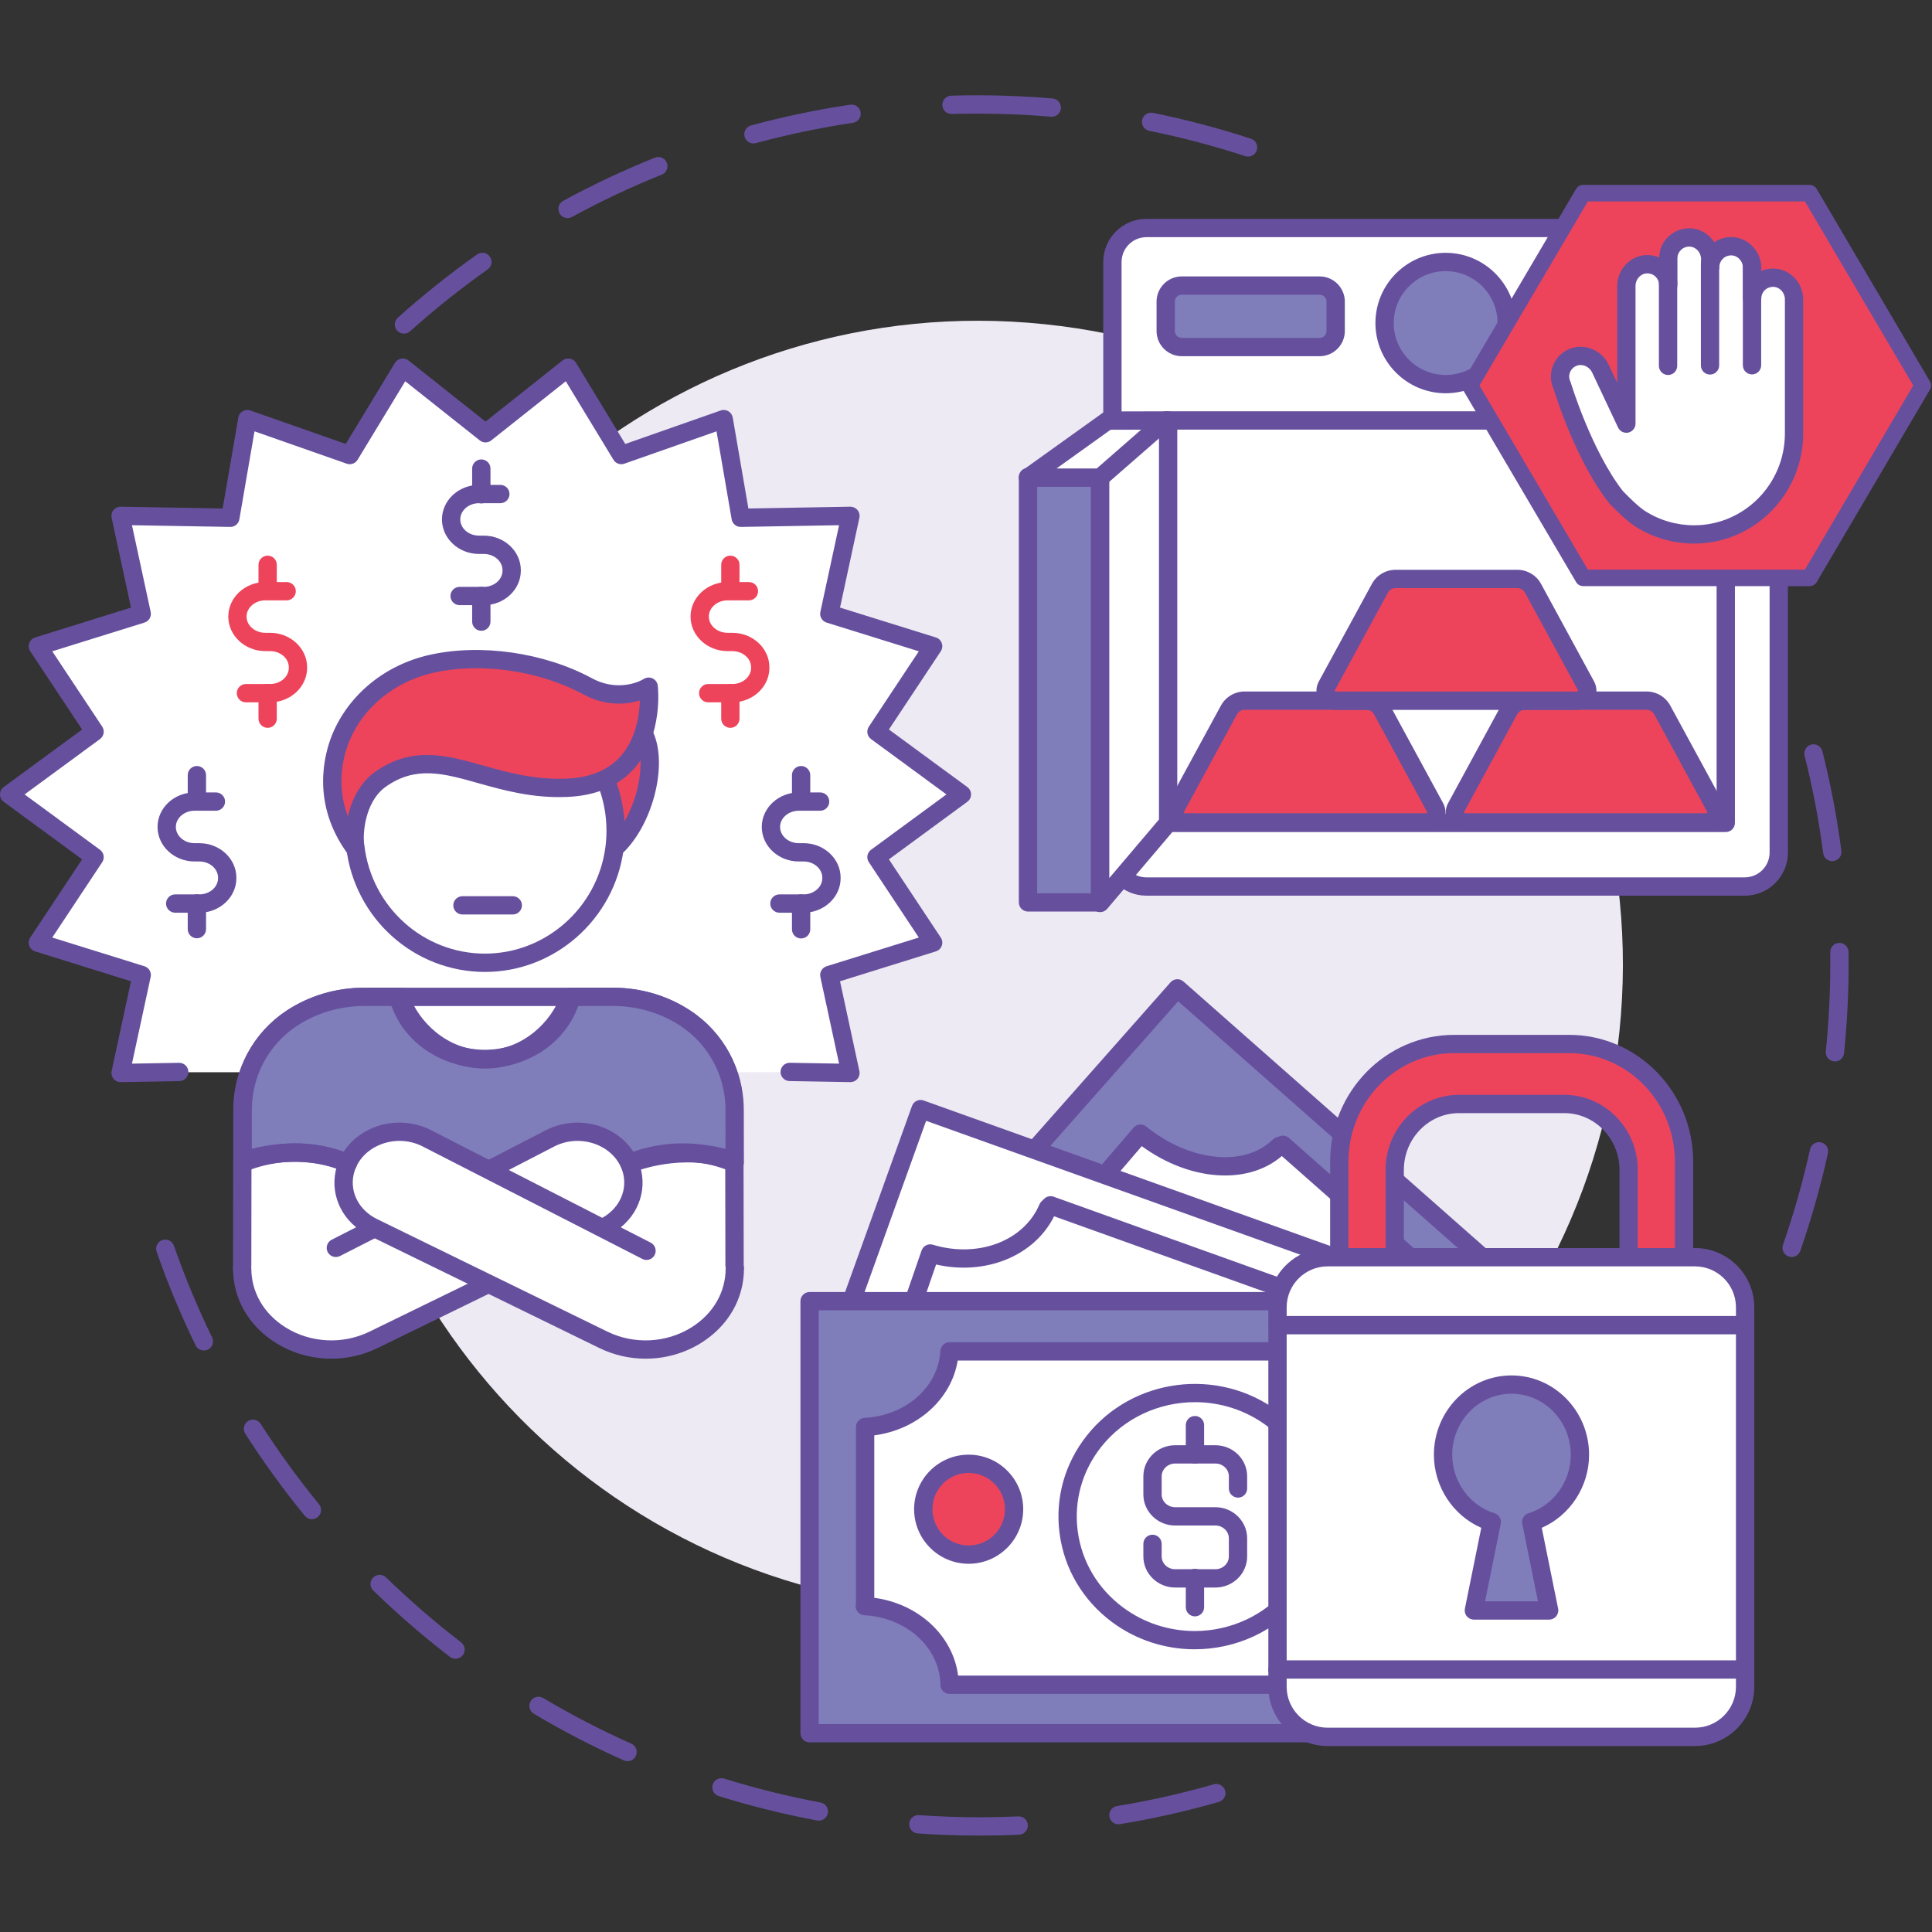 <svg width="120" height="120" viewBox="0 0 120 120" fill="none" xmlns="http://www.w3.org/2000/svg">
<rect x="0" y="0" width="120" height="120" fill="#333333" stroke="none"/>
<g clip-path="url(#clip0_165_8808)">
<path d="M12.662 83.881C12.451 83.881 12.248 83.765 12.151 83.563C11.233 81.679 10.418 79.724 9.729 77.749C9.626 77.453 9.781 77.128 10.079 77.024C10.375 76.921 10.699 77.078 10.802 77.374C11.477 79.307 12.274 81.22 13.172 83.064C13.311 83.346 13.192 83.686 12.91 83.825C12.83 83.863 12.745 83.881 12.662 83.881V83.881ZM19.373 94.359C19.208 94.359 19.045 94.287 18.932 94.15L18.848 94.047C17.553 92.453 16.337 90.771 15.234 89.054C15.065 88.788 15.143 88.438 15.407 88.267C15.671 88.097 16.023 88.174 16.192 88.44C17.271 90.123 18.461 91.768 19.732 93.33L19.812 93.429C20.012 93.673 19.975 94.031 19.732 94.23C19.627 94.317 19.5 94.359 19.373 94.359ZM28.291 103.027C28.17 103.027 28.049 102.989 27.946 102.91C26.289 101.638 24.689 100.252 23.185 98.791C22.959 98.571 22.955 98.213 23.175 97.987C23.394 97.762 23.752 97.756 23.978 97.975C25.45 99.407 27.018 100.764 28.639 102.008C28.887 102.199 28.935 102.556 28.744 102.806C28.631 102.95 28.462 103.027 28.291 103.027ZM38.98 109.389C38.901 109.389 38.823 109.373 38.748 109.341C36.836 108.489 34.955 107.515 33.157 106.444C32.887 106.283 32.799 105.934 32.96 105.665C33.119 105.395 33.469 105.306 33.739 105.467C35.499 106.514 37.339 107.469 39.212 108.302C39.497 108.429 39.626 108.765 39.499 109.051C39.405 109.265 39.197 109.389 38.98 109.389V109.389ZM50.861 113.084C50.825 113.084 50.791 113.08 50.754 113.074C48.693 112.687 46.635 112.178 44.642 111.558C44.342 111.465 44.175 111.147 44.269 110.847C44.362 110.547 44.68 110.38 44.98 110.473C46.931 111.079 48.944 111.578 50.964 111.957C51.274 112.013 51.477 112.311 51.419 112.619C51.367 112.893 51.129 113.084 50.861 113.084V113.084ZM69.469 113.31C69.195 113.31 68.954 113.112 68.907 112.832C68.857 112.522 69.067 112.23 69.377 112.18C71.398 111.848 73.421 111.393 75.391 110.827C75.693 110.74 76.007 110.916 76.095 111.218C76.182 111.52 76.007 111.834 75.705 111.92C73.693 112.498 71.626 112.963 69.562 113.301C69.53 113.308 69.499 113.31 69.469 113.31ZM60.838 114.012C59.569 114.012 58.279 113.966 57.002 113.877C56.688 113.855 56.452 113.581 56.475 113.269C56.497 112.955 56.77 112.72 57.081 112.742C58.333 112.83 59.595 112.875 60.838 112.875C61.639 112.875 62.448 112.857 63.246 112.82C63.564 112.806 63.826 113.048 63.84 113.362C63.854 113.676 63.612 113.942 63.298 113.956C62.483 113.994 61.655 114.012 60.838 114.012V114.012Z" fill="#66509E"/>
<path d="M113.805 53.488C113.525 53.488 113.279 53.279 113.243 52.993C112.977 50.96 112.589 48.922 112.087 46.938C112.011 46.634 112.196 46.325 112.5 46.248C112.804 46.171 113.114 46.355 113.191 46.66C113.702 48.687 114.099 50.769 114.371 52.846C114.411 53.157 114.191 53.443 113.879 53.483C113.855 53.487 113.831 53.488 113.805 53.488V53.488ZM113.972 65.928C113.952 65.928 113.934 65.926 113.913 65.924C113.601 65.894 113.374 65.614 113.406 65.302C113.591 63.484 113.684 61.644 113.684 59.83C113.684 59.6 113.684 59.37 113.68 59.142C113.676 58.828 113.928 58.57 114.242 58.566C114.244 58.566 114.248 58.566 114.25 58.566C114.56 58.566 114.813 58.816 114.817 59.127C114.822 59.361 114.822 59.596 114.822 59.83C114.822 61.682 114.727 63.562 114.538 65.417C114.507 65.711 114.26 65.928 113.972 65.928V65.928ZM111.282 78.075C111.22 78.075 111.157 78.065 111.095 78.043C110.799 77.94 110.642 77.616 110.744 77.32C111.417 75.385 111.983 73.39 112.426 71.389C112.492 71.083 112.796 70.887 113.104 70.956C113.41 71.024 113.603 71.328 113.535 71.634C113.084 73.68 112.506 75.718 111.82 77.693C111.737 77.928 111.518 78.075 111.282 78.075V78.075Z" fill="#66509E"/>
<path d="M65.327 7.252C65.311 7.252 65.295 7.251 65.279 7.25C63.767 7.121 62.239 7.055 60.735 7.055C60.193 7.056 59.654 7.064 59.116 7.08C58.8 7.087 58.54 6.843 58.53 6.529C58.52 6.215 58.768 5.953 59.082 5.943C59.629 5.926 60.183 5.918 60.731 5.918C60.733 5.918 60.733 5.918 60.735 5.918C62.271 5.918 63.831 5.985 65.376 6.116C65.688 6.143 65.921 6.419 65.893 6.731C65.869 7.028 65.619 7.252 65.327 7.252V7.252ZM46.796 8.91C46.546 8.91 46.317 8.743 46.248 8.49C46.166 8.187 46.345 7.874 46.647 7.792C48.666 7.245 50.74 6.811 52.81 6.503C53.12 6.457 53.41 6.672 53.456 6.982C53.503 7.293 53.289 7.582 52.977 7.628C50.952 7.93 48.922 8.354 46.945 8.89C46.895 8.903 46.844 8.91 46.796 8.91V8.91ZM77.521 9.726C77.462 9.726 77.402 9.716 77.344 9.697C75.403 9.062 73.395 8.533 71.382 8.125C71.076 8.063 70.876 7.763 70.939 7.455C71.001 7.147 71.301 6.948 71.609 7.01C73.665 7.427 75.713 7.967 77.698 8.616C77.996 8.714 78.159 9.035 78.06 9.334C77.982 9.573 77.76 9.726 77.521 9.726ZM35.253 13.544C35.052 13.544 34.856 13.437 34.752 13.247C34.603 12.972 34.703 12.626 34.979 12.476C36.819 11.475 38.736 10.572 40.677 9.793C40.969 9.676 41.299 9.817 41.416 10.108C41.533 10.4 41.392 10.731 41.1 10.848C39.199 11.611 37.325 12.495 35.525 13.475C35.438 13.522 35.343 13.544 35.253 13.544V13.544ZM25.089 20.723C24.934 20.723 24.779 20.659 24.666 20.533C24.457 20.3 24.477 19.94 24.711 19.73C26.271 18.332 27.926 17.011 29.633 15.805C29.891 15.623 30.245 15.684 30.427 15.941C30.608 16.198 30.547 16.552 30.29 16.733C28.619 17.915 26.996 19.208 25.47 20.577C25.361 20.674 25.224 20.723 25.089 20.723V20.723Z" fill="#66509E"/>
<path d="M20.958 55.831C23.233 33.843 42.904 17.862 64.893 20.138C86.881 22.413 102.862 42.083 100.585 64.073C98.31 86.062 78.641 102.042 56.652 99.765C34.663 97.49 18.683 77.821 20.958 55.831V55.831Z" fill="#EDEAF3"/>
<path d="M11.119 66.598L7.479 66.663L8.792 60.576L2.341 58.566L5.862 53.255L0.557 49.36L5.862 45.465L2.341 40.154L8.792 38.145L7.479 32.058L14.296 32.177L15.351 26.049L21.712 28.281L25.008 22.852L30.146 26.929L35.282 22.852L38.578 28.281L44.938 26.049L45.994 32.177L52.811 32.058L51.498 38.145L57.949 40.154L54.428 45.465L59.733 49.36L54.428 53.255L57.949 58.566L51.498 60.576L52.811 66.663L49.04 66.596L11.119 66.598V66.598Z" fill="white"/>
<path d="M52.822 67.213C52.818 67.213 52.816 67.213 52.812 67.213L49.041 67.147C48.727 67.143 48.477 66.883 48.481 66.569C48.487 66.259 48.741 66.011 49.051 66.011C49.053 66.011 49.057 66.011 49.061 66.011L52.116 66.064L50.954 60.678C50.892 60.39 51.061 60.104 51.34 60.015L57.069 58.232L53.966 53.552C53.797 53.299 53.857 52.959 54.103 52.78L58.784 49.343L54.103 45.906C53.857 45.727 53.797 45.386 53.966 45.133L57.069 40.454L51.34 38.67C51.061 38.583 50.892 38.295 50.954 38.007L52.116 32.622L46.015 32.728C45.737 32.735 45.493 32.533 45.445 32.256L44.505 26.791L38.779 28.801C38.525 28.89 38.243 28.789 38.104 28.559L35.142 23.681L30.51 27.357C30.302 27.521 30.01 27.521 29.803 27.357L25.17 23.681L22.21 28.559C22.069 28.789 21.79 28.89 21.536 28.801L15.808 26.791L14.867 32.256C14.819 32.533 14.581 32.736 14.297 32.728L8.197 32.622L9.359 38.007C9.421 38.295 9.252 38.583 8.972 38.67L3.246 40.454L6.349 45.133C6.516 45.386 6.455 45.727 6.21 45.906L1.528 49.343L6.21 52.78C6.455 52.959 6.516 53.299 6.349 53.552L3.246 58.232L8.972 60.015C9.252 60.104 9.421 60.39 9.359 60.678L8.197 66.064L11.12 66.013C11.124 66.013 11.128 66.013 11.13 66.013C11.441 66.013 11.694 66.261 11.7 66.571C11.704 66.885 11.455 67.145 11.14 67.151L7.5 67.213C7.327 67.217 7.162 67.141 7.051 67.006C6.94 66.873 6.898 66.696 6.934 66.525L8.136 60.948L2.183 59.092C2.011 59.039 1.877 58.908 1.816 58.74C1.756 58.571 1.78 58.384 1.879 58.235L5.1 53.376L0.232 49.801C0.085 49.694 0 49.524 0 49.343C0 49.162 0.085 48.992 0.232 48.885L5.1 45.31L1.879 40.451C1.78 40.302 1.756 40.115 1.816 39.946C1.877 39.777 2.011 39.647 2.183 39.594L8.136 37.739L6.934 32.16C6.898 31.991 6.94 31.814 7.051 31.68C7.162 31.546 7.327 31.468 7.5 31.472L13.83 31.583L14.803 25.935C14.831 25.77 14.93 25.626 15.075 25.541C15.218 25.457 15.393 25.44 15.55 25.495L21.475 27.575L24.532 22.539C24.616 22.4 24.757 22.303 24.918 22.274C25.079 22.246 25.244 22.287 25.371 22.389L30.157 26.186L34.941 22.389C35.068 22.287 35.233 22.246 35.394 22.274C35.555 22.303 35.696 22.4 35.781 22.539L38.837 27.575L44.763 25.495C44.92 25.44 45.095 25.457 45.24 25.541C45.383 25.626 45.483 25.77 45.512 25.935L46.484 31.583L52.812 31.472C52.816 31.472 52.818 31.472 52.822 31.472C52.993 31.472 53.155 31.548 53.261 31.68C53.372 31.814 53.414 31.991 53.378 32.16L52.176 37.739L58.13 39.594C58.301 39.647 58.436 39.777 58.496 39.946C58.557 40.115 58.532 40.302 58.434 40.451L55.212 45.31L60.081 48.885C60.228 48.992 60.314 49.162 60.314 49.343C60.314 49.524 60.228 49.694 60.081 49.801L55.212 53.376L58.434 58.235C58.532 58.384 58.557 58.571 58.496 58.74C58.436 58.908 58.301 59.039 58.13 59.092L52.176 60.948L53.378 66.525C53.414 66.696 53.372 66.873 53.261 67.006C53.155 67.137 52.993 67.213 52.822 67.213V67.213Z" fill="#66509E"/>
<path d="M45.641 78.742L45.626 68.874C45.622 66.657 44.549 64.507 42.578 63.206C41.304 62.364 39.741 61.875 38.068 61.875H22.631C20.958 61.875 19.395 62.364 18.121 63.206C16.15 64.507 15.077 66.657 15.073 68.874L15.059 78.742H45.641V78.742Z" fill="white"/>
<path d="M45.624 79.352C45.312 79.352 45.056 79.098 45.056 78.784L45.04 68.916C45.038 66.818 43.993 64.875 42.248 63.724C41.024 62.914 39.572 62.485 38.052 62.485H22.615C21.095 62.485 19.643 62.914 18.419 63.724C16.673 64.875 15.628 66.818 15.624 68.916L15.61 78.784C15.61 79.098 15.354 79.352 15.043 79.352H15.04C14.726 79.352 14.473 79.096 14.473 78.784L14.489 68.914C14.493 66.434 15.727 64.138 17.791 62.773C19.204 61.841 20.871 61.348 22.615 61.348H38.052C39.795 61.348 41.463 61.841 42.876 62.773C44.94 64.138 46.174 66.434 46.178 68.914L46.194 78.784C46.194 79.096 45.94 79.352 45.626 79.352H45.624V79.352Z" fill="#66509E"/>
<path d="M16.775 43.623H15.275C14.961 43.623 14.707 43.369 14.707 43.055C14.707 42.74 14.961 42.486 15.275 42.486H16.775C17.417 42.486 17.939 42.034 17.939 41.479V41.449C17.939 40.894 17.417 40.442 16.775 40.442H16.481C15.211 40.442 14.18 39.48 14.18 38.297C14.18 37.115 15.211 36.152 16.481 36.152H17.804C18.118 36.152 18.374 36.407 18.374 36.721C18.374 37.035 18.118 37.289 17.804 37.289H16.481C15.839 37.289 15.315 37.742 15.315 38.297C15.315 38.852 15.839 39.305 16.481 39.305H16.775C18.043 39.305 19.076 40.267 19.076 41.449V41.479C19.076 42.661 18.043 43.623 16.775 43.623V43.623Z" fill="#EE445B"/>
<path d="M16.625 37.252C16.31 37.252 16.055 36.997 16.055 36.683V35.08C16.055 34.766 16.31 34.512 16.625 34.512C16.939 34.512 17.192 34.766 17.192 35.08V36.683C17.192 36.997 16.939 37.252 16.625 37.252Z" fill="#EE445B"/>
<path d="M16.625 45.208C16.31 45.208 16.055 44.953 16.055 44.639V43.049C16.055 42.735 16.31 42.48 16.625 42.48C16.939 42.48 17.192 42.735 17.192 43.049V44.639C17.192 44.953 16.939 45.208 16.625 45.208Z" fill="#EE445B"/>
<path d="M12.38 56.69H10.88C10.566 56.69 10.313 56.435 10.313 56.121C10.313 55.807 10.566 55.552 10.88 55.552H12.38C13.023 55.552 13.544 55.1 13.544 54.545V54.516C13.544 53.96 13.023 53.508 12.38 53.508H12.086C10.816 53.508 9.785 52.546 9.785 51.363C9.785 50.181 10.816 49.219 12.086 49.219H13.409C13.723 49.219 13.979 49.473 13.979 49.787C13.979 50.101 13.723 50.356 13.409 50.356H12.086C11.444 50.356 10.923 50.808 10.923 51.363C10.923 51.919 11.444 52.371 12.086 52.371H12.38C13.649 52.371 14.682 53.333 14.682 54.516V54.545C14.682 55.727 13.649 56.69 12.38 56.69V56.69Z" fill="#66509E"/>
<path d="M12.23 50.326C11.916 50.326 11.66 50.072 11.66 49.758V48.147C11.66 47.833 11.916 47.578 12.23 47.578C12.544 47.578 12.798 47.833 12.798 48.147V49.758C12.798 50.072 12.544 50.326 12.23 50.326Z" fill="#66509E"/>
<path d="M12.23 58.278C11.916 58.278 11.66 58.023 11.66 57.709V56.115C11.66 55.801 11.916 55.547 12.23 55.547C12.544 55.547 12.798 55.801 12.798 56.115V57.709C12.798 58.023 12.544 58.278 12.23 58.278Z" fill="#66509E"/>
<path d="M45.488 43.623H43.988C43.674 43.623 43.418 43.369 43.418 43.055C43.418 42.74 43.674 42.486 43.988 42.486H45.488C46.128 42.486 46.652 42.034 46.652 41.479V41.449C46.652 40.894 46.128 40.442 45.488 40.442H45.192C43.923 40.442 42.891 39.48 42.891 38.297C42.891 37.115 43.923 36.152 45.192 36.152H46.517C46.831 36.152 47.085 36.407 47.085 36.721C47.085 37.035 46.831 37.289 46.517 37.289H45.192C44.55 37.289 44.028 37.742 44.028 38.297C44.028 38.852 44.55 39.305 45.192 39.305H45.488C46.756 39.305 47.789 40.267 47.789 41.449V41.479C47.789 42.661 46.756 43.623 45.488 43.623Z" fill="#EE445B"/>
<path d="M45.363 37.264C45.049 37.264 44.795 37.009 44.795 36.695V35.08C44.795 34.766 45.049 34.512 45.363 34.512C45.677 34.512 45.932 34.766 45.932 35.08V36.695C45.932 37.009 45.677 37.264 45.363 37.264V37.264Z" fill="#EE445B"/>
<path d="M45.363 45.208C45.049 45.208 44.795 44.953 44.795 44.639V43.049C44.795 42.735 45.049 42.48 45.363 42.48C45.677 42.48 45.932 42.735 45.932 43.049V44.639C45.932 44.953 45.677 45.208 45.363 45.208Z" fill="#EE445B"/>
<path d="M30.049 37.588H28.549C28.234 37.588 27.979 37.334 27.979 37.02C27.979 36.705 28.234 36.451 28.549 36.451H30.049C30.691 36.451 31.212 35.999 31.212 35.443V35.414C31.212 34.858 30.691 34.407 30.049 34.407H29.753C28.484 34.407 27.451 33.445 27.451 32.262C27.451 31.079 28.484 30.117 29.753 30.117H31.077C31.391 30.117 31.647 30.372 31.647 30.686C31.647 31 31.391 31.254 31.077 31.254H29.753C29.112 31.254 28.589 31.706 28.589 32.262C28.589 32.817 29.112 33.269 29.753 33.269H30.049C31.317 33.269 32.35 34.231 32.35 35.414V35.443C32.35 36.626 31.317 37.588 30.049 37.588Z" fill="#66509E"/>
<path d="M29.896 31.268C29.582 31.268 29.326 31.014 29.326 30.7V29.104C29.326 28.79 29.582 28.535 29.896 28.535C30.21 28.535 30.464 28.79 30.464 29.104V30.7C30.464 31.014 30.21 31.268 29.896 31.268Z" fill="#66509E"/>
<path d="M29.896 39.179C29.582 39.179 29.326 38.925 29.326 38.611V37.014C29.326 36.7 29.582 36.445 29.896 36.445C30.21 36.445 30.464 36.7 30.464 37.014V38.611C30.464 38.925 30.21 39.179 29.896 39.179Z" fill="#66509E"/>
<path d="M45.62 72.091C42.31 70.875 39.101 72.246 39.101 72.246L30.157 73.873L21.608 72.212C18.834 71.014 16.039 71.739 15.059 72.069L15.063 68.876C15.067 66.659 16.142 64.509 18.109 63.21C19.383 62.368 20.95 61.875 22.621 61.875H24.838C25.544 63.945 27.64 65.761 30.111 65.761C32.583 65.761 34.675 63.949 35.384 61.875H38.058C39.729 61.875 41.295 62.368 42.568 63.21C44.539 64.509 45.612 66.659 45.616 68.876L45.62 72.091Z" fill="#807DBB"/>
<path d="M21.791 71.709L30.174 73.338L38.953 71.741C39.408 71.558 42.092 70.573 45.064 71.358L45.062 68.92C45.058 66.818 44.013 64.877 42.269 63.725C41.041 62.914 39.589 62.485 38.071 62.485H35.788C34.938 64.475 32.808 66.371 30.124 66.371C27.438 66.371 25.308 64.475 24.46 62.485H22.634C21.116 62.485 19.664 62.914 18.436 63.725C16.691 64.879 15.648 66.82 15.644 68.92L15.642 71.352C17.023 71.004 19.393 70.694 21.791 71.709V71.709ZM30.17 74.483C30.134 74.483 30.098 74.481 30.062 74.473L21.515 72.814C21.472 72.806 21.434 72.794 21.396 72.778C18.748 71.634 16.024 72.391 15.253 72.649C15.08 72.707 14.889 72.679 14.739 72.573C14.591 72.466 14.502 72.293 14.502 72.109L14.506 68.918C14.51 66.438 15.746 64.14 17.81 62.777C19.223 61.843 20.893 61.348 22.634 61.348H24.851C25.095 61.348 25.312 61.503 25.39 61.734C25.983 63.474 27.799 65.234 30.124 65.234C32.448 65.234 34.266 63.474 34.86 61.732C34.938 61.503 35.156 61.348 35.397 61.348H38.071C39.813 61.348 41.48 61.843 42.895 62.777C44.959 64.138 46.193 66.434 46.197 68.918L46.201 72.134C46.201 72.319 46.111 72.494 45.96 72.601C45.807 72.705 45.611 72.732 45.436 72.667C42.376 71.542 39.366 72.798 39.336 72.812C39.297 72.828 39.257 72.84 39.215 72.848L30.273 74.475C30.239 74.481 30.205 74.483 30.17 74.483V74.483Z" fill="#66509E"/>
<path d="M49.912 56.69H48.41C48.098 56.69 47.842 56.435 47.842 56.121C47.842 55.807 48.098 55.552 48.41 55.552H49.912C50.552 55.552 51.075 55.1 51.075 54.545V54.516C51.075 53.96 50.552 53.508 49.912 53.508H49.616C48.347 53.508 47.315 52.546 47.315 51.363C47.315 50.181 48.347 49.219 49.616 49.219H50.941C51.255 49.219 51.508 49.473 51.508 49.787C51.508 50.101 51.255 50.356 50.941 50.356H49.616C48.974 50.356 48.452 50.808 48.452 51.363C48.452 51.919 48.974 52.371 49.616 52.371H49.912C51.18 52.371 52.213 53.333 52.213 54.516V54.545C52.213 55.727 51.18 56.69 49.912 56.69V56.69Z" fill="#66509E"/>
<path d="M49.757 50.326C49.443 50.326 49.19 50.072 49.19 49.758V48.147C49.19 47.833 49.443 47.578 49.757 47.578C50.071 47.578 50.327 47.833 50.327 48.147V49.758C50.327 50.072 50.071 50.326 49.757 50.326Z" fill="#66509E"/>
<path d="M49.757 58.29C49.443 58.29 49.19 58.036 49.19 57.722V56.115C49.19 55.801 49.443 55.547 49.757 55.547C50.071 55.547 50.327 55.801 50.327 56.115V57.722C50.327 58.036 50.071 58.29 49.757 58.29Z" fill="#66509E"/>
<path d="M20.875 77.528L23.263 76.312L30.357 72.7L34.212 70.709C36.27 69.674 38.839 70.763 39.292 72.861C39.584 74.22 38.869 75.593 37.528 76.248L37.416 76.304L30.322 79.775L23.219 83.24C19.524 85.044 15.053 82.606 15.059 78.793L20.875 77.528V77.528Z" fill="white"/>
<path d="M20.581 84.391C19.375 84.391 18.175 84.06 17.136 83.412C15.441 82.351 14.471 80.66 14.473 78.773C14.473 78.459 14.728 78.205 15.043 78.205C15.357 78.205 15.61 78.459 15.61 78.773C15.608 80.261 16.383 81.6 17.738 82.448C19.293 83.42 21.292 83.521 22.953 82.709L30.057 79.244L37.263 75.719C38.372 75.175 38.958 74.068 38.72 72.962C38.553 72.193 38.016 71.541 37.242 71.172C36.365 70.752 35.32 70.76 34.452 71.197L30.602 73.186L21.117 78.014C20.837 78.157 20.495 78.046 20.352 77.766C20.211 77.487 20.322 77.144 20.602 77.001L30.083 72.173L33.934 70.184C35.122 69.588 36.54 69.574 37.734 70.146C38.827 70.669 39.59 71.607 39.832 72.723C40.182 74.35 39.35 75.964 37.762 76.74L30.556 80.265L23.451 83.73C22.549 84.171 21.564 84.391 20.581 84.391V84.391Z" fill="#66509E"/>
<path d="M45.626 78.793C45.632 82.606 41.161 85.044 37.466 83.24L23.157 76.248C21.816 75.593 21.101 74.22 21.393 72.861C21.846 70.763 24.415 69.674 26.473 70.709L40.144 77.707L45.626 78.793V78.793Z" fill="white"/>
<path d="M40.101 84.391C39.119 84.391 38.134 84.172 37.23 83.731L22.921 76.74C21.332 75.965 20.5 74.35 20.851 72.723C21.092 71.608 21.855 70.669 22.949 70.146C24.143 69.574 25.56 69.588 26.742 70.18L40.415 77.183C40.695 77.326 40.806 77.668 40.663 77.948C40.52 78.228 40.178 78.339 39.898 78.196L26.227 71.195C25.363 70.76 24.318 70.752 23.44 71.173C22.667 71.541 22.129 72.194 21.962 72.963C21.725 74.068 22.308 75.176 23.418 75.719L37.729 82.71C39.39 83.521 41.388 83.421 42.944 82.448C44.299 81.6 45.074 80.261 45.072 78.774C45.072 78.46 45.326 78.206 45.64 78.206C45.954 78.206 46.208 78.46 46.21 78.774C46.212 80.66 45.241 82.351 43.546 83.412C42.507 84.061 41.307 84.391 40.101 84.391V84.391Z" fill="#66509E"/>
<path d="M38.15 52.676C40.022 51.051 40.91 47.457 40.052 45.645L37.213 46.8C36.911 48.472 37.366 50.497 38.15 52.676Z" fill="#EE445B"/>
<path d="M37.709 47.246C37.572 48.402 37.784 49.821 38.366 51.64C39.511 50.16 40.017 47.857 39.693 46.439L37.709 47.246V47.246ZM38.132 53.286C38.084 53.286 38.035 53.28 37.989 53.267C37.808 53.22 37.661 53.086 37.597 52.91C36.656 50.288 36.35 48.327 36.636 46.74C36.67 46.549 36.801 46.388 36.983 46.315L39.821 45.159C40.101 45.046 40.421 45.17 40.55 45.443C41.535 47.525 40.502 51.413 38.505 53.147C38.4 53.238 38.267 53.286 38.132 53.286Z" fill="#66509E"/>
<path d="M37.587 48.369C37.997 49.35 38.225 50.429 38.225 51.562C38.225 51.938 38.199 52.309 38.15 52.672C37.615 56.677 34.218 59.764 30.109 59.764C25.951 59.764 22.524 56.602 22.051 52.526C20.352 43.25 27.36 43.964 37.587 48.369V48.369Z" fill="white"/>
<path d="M26.529 45.834C25.271 45.834 24.312 46.102 23.638 46.639C22.434 47.598 22.094 49.557 22.625 52.461C22.627 52.473 22.629 52.486 22.629 52.498C23.076 56.337 26.298 59.231 30.123 59.231C33.882 59.231 37.098 56.395 37.601 52.633C37.647 52.293 37.669 51.945 37.669 51.599C37.669 50.644 37.498 49.716 37.16 48.836C32.469 46.831 28.949 45.834 26.529 45.834V45.834ZM30.123 60.369C25.726 60.369 22.023 57.051 21.504 52.648C20.886 49.262 21.353 47.005 22.929 45.749C25.311 43.853 30.045 44.532 37.827 47.884C37.962 47.942 38.068 48.051 38.124 48.187C38.578 49.268 38.807 50.416 38.807 51.599C38.807 51.995 38.781 52.394 38.729 52.784C38.149 57.108 34.45 60.369 30.123 60.369V60.369Z" fill="#66509E"/>
<path d="M22.063 52.709C20.18 50.141 20.516 47.473 21.175 45.859C21.179 45.849 21.183 45.838 21.187 45.827C22.121 43.58 24.209 41.849 26.77 41.26C30.006 40.517 33.841 41.201 36.517 42.651C38.043 43.478 39.541 43.136 40.304 42.67C40.304 42.67 41.017 48.714 35.218 48.95C30.12 49.157 27.157 45.935 23.639 48.424C22.407 49.296 21.938 51.09 22.055 52.507C22.057 52.53 22.059 52.549 22.061 52.565L22.063 52.709V52.709Z" fill="#EE445B"/>
<path d="M29.58 41.505C28.646 41.505 27.736 41.6 26.884 41.795C24.512 42.341 22.574 43.922 21.7 46.026L21.688 46.056C21.366 46.848 20.834 48.656 21.607 50.708C21.849 49.632 22.388 48.584 23.298 47.941C25.604 46.309 27.746 46.91 30.013 47.548C31.505 47.968 33.196 48.444 35.184 48.362C36.678 48.301 37.825 47.816 38.592 46.921C39.511 45.847 39.716 44.396 39.744 43.51C38.788 43.805 37.511 43.824 36.233 43.131C34.286 42.076 31.869 41.505 29.58 41.505V41.505ZM22.05 53.259C21.875 53.259 21.704 53.178 21.591 53.026C19.286 49.881 20.155 46.803 20.635 45.625L20.649 45.592C21.666 43.147 23.9 41.314 26.631 40.687C29.822 39.954 33.802 40.521 36.774 42.132C38.145 42.874 39.444 42.502 39.994 42.166C40.161 42.065 40.366 42.055 40.539 42.14C40.715 42.225 40.833 42.392 40.855 42.585C40.87 42.708 41.192 45.625 39.462 47.653C38.482 48.803 37.056 49.424 35.23 49.499C33.063 49.587 31.28 49.085 29.705 48.643C27.535 48.032 25.819 47.55 23.955 48.869C22.89 49.623 22.511 51.249 22.61 52.441C22.61 52.458 22.612 52.471 22.614 52.483C22.618 52.526 22.618 52.568 22.614 52.61C22.642 52.811 22.561 53.021 22.386 53.149C22.286 53.223 22.167 53.259 22.05 53.259Z" fill="#66509E"/>
<path d="M31.849 56.801H28.724C28.408 56.801 28.154 56.547 28.154 56.233C28.154 55.919 28.408 55.664 28.724 55.664H31.849C32.165 55.664 32.419 55.919 32.419 56.233C32.419 56.547 32.165 56.801 31.849 56.801Z" fill="#66509E"/>
<path d="M30.114 66.342C27.29 66.342 24.852 64.582 24.189 62.063C24.108 61.759 24.29 61.449 24.594 61.369C24.896 61.29 25.208 61.469 25.288 61.773C25.82 63.793 27.805 65.204 30.114 65.204C32.426 65.204 34.413 63.793 34.943 61.772C35.023 61.468 35.335 61.286 35.637 61.367C35.941 61.447 36.123 61.757 36.044 62.061C35.382 64.582 32.943 66.342 30.114 66.342Z" fill="#66509E"/>
<path d="M45.628 72.816C45.553 72.816 45.477 72.8 45.403 72.768C42.254 71.411 39.366 72.746 39.338 72.76C39.056 72.895 38.716 72.774 38.581 72.492C38.446 72.208 38.565 71.87 38.847 71.733C38.984 71.669 42.215 70.157 45.853 71.725C46.141 71.848 46.274 72.184 46.151 72.472C46.059 72.688 45.849 72.816 45.628 72.816V72.816Z" fill="#66509E"/>
<path d="M21.61 72.818C21.534 72.818 21.459 72.803 21.385 72.771C18.216 71.404 15.344 72.737 15.314 72.751C15.032 72.886 14.692 72.765 14.557 72.481C14.422 72.198 14.543 71.859 14.827 71.724C14.962 71.66 18.197 70.16 21.836 71.728C22.124 71.851 22.256 72.185 22.132 72.475C22.039 72.691 21.83 72.818 21.61 72.818V72.818Z" fill="#66509E"/>
<path d="M64.365 71.338L73.146 61.406L94.824 80.532L64.365 71.338V71.338Z" fill="#807DBB"/>
<path d="M94.807 81.082C94.674 81.082 94.54 81.036 94.433 80.942L73.179 62.193L64.773 71.698C64.566 71.933 64.205 71.954 63.972 71.746C63.736 71.539 63.714 71.178 63.921 70.943L72.704 61.013C72.911 60.777 73.27 60.755 73.505 60.962L95.184 80.088C95.419 80.295 95.442 80.656 95.234 80.891C95.121 81.018 94.966 81.082 94.807 81.082Z" fill="#66509E"/>
<path d="M68.232 73.389L70.824 70.371C73.753 72.743 77.47 73.083 79.433 71.148L79.673 71.064L91.691 81.677L88.089 84.175L68.232 73.389Z" fill="white"/>
<path d="M69.135 73.268L88.065 83.549L90.783 81.664L79.616 71.804C77.504 73.622 73.898 73.363 70.916 71.19L69.135 73.268ZM88.101 84.785C88.006 84.785 87.914 84.763 87.829 84.716L67.973 73.93C67.822 73.848 67.717 73.703 67.685 73.534C67.655 73.365 67.701 73.192 67.814 73.061L70.405 70.043C70.604 69.809 70.955 69.777 71.194 69.97C72.525 71.047 74.073 71.716 75.555 71.849C76.979 71.979 78.219 71.601 79.046 70.785C79.105 70.727 79.177 70.681 79.256 70.653L79.496 70.57C79.691 70.501 79.906 70.544 80.061 70.679L92.079 81.291C92.21 81.408 92.281 81.577 92.271 81.751C92.259 81.926 92.17 82.085 92.027 82.185L88.425 84.684C88.326 84.751 88.214 84.785 88.101 84.785V84.785Z" fill="#66509E"/>
<path d="M52.998 80.529L57.196 68.848L88.09 79.899L52.998 80.529V80.529Z" fill="white"/>
<path d="M52.981 81.139C52.918 81.139 52.852 81.129 52.789 81.107C52.493 81 52.34 80.674 52.445 80.378L56.645 68.696C56.75 68.402 57.076 68.247 57.37 68.354L88.264 79.406C88.56 79.513 88.713 79.837 88.608 80.133C88.501 80.429 88.175 80.584 87.881 80.477L57.523 69.617L53.516 80.763C53.434 80.996 53.214 81.139 52.981 81.139Z" fill="#66509E"/>
<path d="M56.807 80.738L57.795 77.873C60.864 78.801 64.017 77.587 65.098 75.056L65.271 74.883L84.57 81.799L56.807 80.738Z" fill="white"/>
<path d="M84.553 82.35C84.488 82.35 84.424 82.34 84.359 82.318L65.472 75.546C64.241 78.015 61.211 79.243 58.143 78.54L57.327 80.906C57.225 81.202 56.901 81.359 56.605 81.259C56.306 81.156 56.15 80.832 56.252 80.534L57.241 77.671C57.341 77.381 57.651 77.224 57.943 77.312C60.746 78.158 63.589 77.087 64.558 74.816C64.586 74.747 64.628 74.687 64.678 74.634L64.853 74.461C65.008 74.308 65.24 74.256 65.445 74.33L84.744 81.246C85.04 81.353 85.193 81.677 85.088 81.973C85.004 82.207 84.786 82.35 84.553 82.35V82.35Z" fill="#66509E"/>
<path d="M98.337 107.67H50.303V80.837H83.695L98.279 80.684L98.337 107.67Z" fill="#807DBB"/>
<path d="M50.854 107.084H97.749L97.693 81.241L83.683 81.386H50.854V107.084V107.084ZM98.319 108.221H50.285C49.971 108.221 49.717 107.965 49.717 107.651V80.819C49.717 80.504 49.971 80.249 50.285 80.249H83.677L98.254 80.098C98.409 80.1 98.552 80.156 98.659 80.261C98.768 80.368 98.828 80.514 98.828 80.665L98.887 107.651C98.889 107.802 98.828 107.947 98.722 108.054C98.615 108.161 98.47 108.221 98.319 108.221V108.221Z" fill="#66509E"/>
<path d="M58.964 104.658H94.35L94.153 83.613L83.878 83.951H58.964V83.962C58.821 86.478 56.556 88.502 53.721 88.651V99.622L53.701 99.775C56.548 99.926 58.821 101.956 58.964 104.482V104.658V104.658Z" fill="white"/>
<path d="M59.51 104.072H93.788L93.601 84.183L83.91 84.504C83.904 84.504 83.896 84.504 83.89 84.504H59.485C59.093 86.906 56.987 88.798 54.303 89.153V99.242C57.049 99.61 59.189 101.588 59.51 104.072ZM94.362 105.21H58.976C58.662 105.21 58.406 104.954 58.406 104.64C58.406 104.612 58.408 104.581 58.414 104.553C58.41 104.535 58.408 104.515 58.408 104.497C58.281 102.256 56.25 100.462 53.683 100.325C53.526 100.317 53.379 100.245 53.278 100.122C53.175 100.001 53.129 99.844 53.149 99.687L53.165 99.568V88.633C53.165 88.331 53.401 88.082 53.703 88.065C56.258 87.93 58.279 86.147 58.406 83.916C58.422 83.614 58.67 83.366 58.976 83.366H83.882L94.147 83.028C94.297 83.022 94.447 83.08 94.557 83.185C94.668 83.291 94.732 83.436 94.732 83.591L94.932 104.636C94.934 104.787 94.873 104.934 94.767 105.041C94.66 105.149 94.515 105.21 94.362 105.21V105.21Z" fill="#66509E"/>
<path d="M62.974 93.758C62.974 95.315 61.711 96.577 60.153 96.577C58.596 96.577 57.334 95.315 57.334 93.758C57.334 92.2 58.596 90.938 60.153 90.938C61.711 90.938 62.974 92.2 62.974 93.758Z" fill="#EE445B"/>
<path d="M60.166 91.487C58.926 91.487 57.915 92.498 57.915 93.74C57.915 94.98 58.926 95.991 60.166 95.991C61.408 95.991 62.419 94.98 62.419 93.74C62.419 92.498 61.408 91.487 60.166 91.487ZM60.166 97.129C58.297 97.129 56.777 95.609 56.777 93.74C56.777 91.872 58.297 90.352 60.166 90.352C62.034 90.352 63.554 91.872 63.554 93.74C63.554 95.609 62.034 97.129 60.166 97.129Z" fill="#66509E"/>
<path d="M79.047 88.074C82.508 90.657 83.158 95.477 80.499 98.84C77.841 102.202 72.878 102.832 69.417 100.251C65.956 97.668 65.305 92.848 67.965 89.485C70.623 86.123 75.584 85.491 79.047 88.074Z" fill="white"/>
<path d="M74.222 87.091C72.017 87.091 69.837 88.05 68.393 89.874C67.211 91.37 66.694 93.224 66.939 95.095C67.187 96.985 68.182 98.668 69.74 99.83C71.071 100.825 72.645 101.306 74.208 101.306C76.412 101.306 78.593 100.348 80.037 98.522C81.219 97.025 81.736 95.173 81.49 93.303C81.243 91.412 80.248 89.729 78.69 88.565C77.357 87.573 75.784 87.091 74.222 87.091ZM74.204 102.44C72.406 102.44 70.594 101.886 69.059 100.742C67.254 99.393 66.1 97.44 65.812 95.242C65.526 93.065 66.126 90.909 67.501 89.169C70.344 85.573 75.67 84.893 79.368 87.655C81.176 89.002 82.33 90.957 82.618 93.156C82.904 95.332 82.304 97.489 80.929 99.228C79.263 101.334 76.747 102.44 74.204 102.44Z" fill="#66509E"/>
<path d="M76.882 92.472V91.717C76.882 90.964 76.254 90.352 75.476 90.352H72.978C72.2 90.352 71.572 90.964 71.572 91.717V92.838C71.572 93.591 72.2 94.203 72.978 94.203H75.476C76.254 94.203 76.882 94.813 76.882 95.568V96.69C76.882 97.443 76.254 98.053 75.476 98.053H72.978C72.2 98.053 71.572 97.443 71.572 96.69V95.911L76.882 92.472V92.472Z" fill="white"/>
<path d="M75.49 98.605H72.991C71.901 98.605 71.016 97.737 71.016 96.672V95.892C71.016 95.578 71.271 95.323 71.585 95.323C71.9 95.323 72.153 95.578 72.153 95.892V96.672C72.153 97.111 72.53 97.467 72.991 97.467H75.49C75.951 97.467 76.327 97.111 76.327 96.672V95.55C76.327 95.111 75.951 94.753 75.49 94.753H72.991C71.901 94.753 71.016 93.887 71.016 92.82V91.698C71.016 90.633 71.901 89.766 72.991 89.766H75.49C76.579 89.766 77.463 90.633 77.463 91.698V92.454C77.463 92.768 77.209 93.021 76.895 93.021C76.581 93.021 76.327 92.768 76.327 92.454V91.698C76.327 91.26 75.951 90.903 75.49 90.903H72.991C72.53 90.903 72.153 91.26 72.153 91.698V92.82C72.153 93.259 72.53 93.615 72.991 93.615H75.49C76.579 93.615 77.463 94.483 77.463 95.55V96.672C77.463 97.737 76.579 98.605 75.49 98.605Z" fill="#66509E"/>
<path d="M74.22 100.397C73.906 100.397 73.652 100.141 73.652 99.827V98.009C73.652 97.695 73.906 97.441 74.22 97.441C74.534 97.441 74.79 97.695 74.79 98.009V99.827C74.79 100.141 74.534 100.397 74.22 100.397Z" fill="#66509E"/>
<path d="M74.22 90.905C73.906 90.905 73.652 90.649 73.652 90.335V88.517C73.652 88.203 73.906 87.949 74.22 87.949C74.534 87.949 74.79 88.203 74.79 88.517V90.335C74.79 90.649 74.534 90.905 74.22 90.905Z" fill="#66509E"/>
<path d="M104.585 78.108V72.176C104.585 68.145 101.385 64.863 97.455 64.863H90.303C86.371 64.863 83.174 68.145 83.174 72.176V78.108H86.613V72.687C86.613 70.426 88.407 68.586 90.611 68.586H97.147C99.352 68.586 101.144 70.426 101.144 72.687V78.108H104.585V78.108Z" fill="#EE445B"/>
<path d="M101.727 77.522H104.03V72.158C104.03 68.439 101.086 65.413 97.468 65.413H90.317C86.698 65.413 83.755 68.439 83.755 72.158V77.522H86.058V72.669C86.058 70.094 88.106 68 90.625 68H97.16C99.677 68 101.727 70.094 101.727 72.669V77.522V77.522ZM104.598 78.659H101.157C100.843 78.659 100.589 78.403 100.589 78.089V72.669C100.589 70.722 99.051 69.138 97.16 69.138H90.625C88.734 69.138 87.196 70.722 87.196 72.669V78.089C87.196 78.403 86.94 78.659 86.626 78.659H83.187C82.873 78.659 82.617 78.403 82.617 78.089V72.158C82.617 67.813 86.07 64.277 90.317 64.277H97.468C101.712 64.277 105.166 67.813 105.166 72.158V78.089C105.166 78.403 104.912 78.659 104.598 78.659Z" fill="#66509E"/>
<path d="M82.478 107.898H105.296C107.016 107.898 108.409 106.505 108.409 104.785V81.218C108.409 79.499 107.016 78.106 105.296 78.106H82.478C80.76 78.106 79.365 79.499 79.365 81.218V104.785C79.365 106.505 80.76 107.898 82.478 107.898V107.898Z" fill="white"/>
<path d="M82.46 78.657C81.058 78.657 79.917 79.797 79.917 81.2V104.767C79.917 106.169 81.058 107.31 82.46 107.31H105.278C106.681 107.31 107.823 106.169 107.823 104.767V81.2C107.823 79.797 106.681 78.657 105.278 78.657H82.46V78.657ZM105.278 108.448H82.46C80.43 108.448 78.779 106.797 78.779 104.767V81.2C78.779 79.171 80.43 77.519 82.46 77.519H105.278C107.307 77.519 108.961 79.171 108.961 81.2V104.767C108.961 106.797 107.307 108.448 105.278 108.448Z" fill="#66509E"/>
<path d="M89.619 90.375C89.619 87.967 91.522 86.016 93.87 86.016C96.217 86.016 98.12 87.967 98.12 90.375C98.12 92.346 96.843 94.009 95.094 94.549L96.207 100.043H91.532L92.645 94.549C90.896 94.009 89.619 92.346 89.619 90.375V90.375Z" fill="#807DBB"/>
<path d="M92.24 99.459H95.524L94.549 94.645C94.491 94.359 94.66 94.075 94.94 93.989C96.484 93.514 97.563 92.02 97.563 90.359C97.563 88.269 95.912 86.567 93.883 86.567C91.853 86.567 90.2 88.269 90.2 90.359C90.2 92.02 91.279 93.514 92.826 93.989C93.106 94.075 93.273 94.359 93.216 94.645L92.24 99.459V99.459ZM96.22 100.597H91.545C91.374 100.597 91.213 100.52 91.104 100.387C90.995 100.255 90.953 100.081 90.987 99.914L92.004 94.895C90.25 94.132 89.062 92.336 89.062 90.359C89.062 87.64 91.225 85.43 93.883 85.43C96.538 85.43 98.701 87.64 98.701 90.359C98.701 92.336 97.515 94.132 95.761 94.895L96.778 99.914C96.812 100.081 96.768 100.255 96.661 100.387C96.552 100.52 96.391 100.597 96.22 100.597V100.597Z" fill="#66509E"/>
<path d="M108.391 82.876H79.349C79.033 82.876 78.779 82.622 78.779 82.308C78.779 81.994 79.033 81.738 79.349 81.738H108.391C108.705 81.738 108.961 81.994 108.961 82.308C108.961 82.622 108.705 82.876 108.391 82.876Z" fill="#66509E"/>
<path d="M108.391 104.263H79.349C79.033 104.263 78.779 104.007 78.779 103.693C78.779 103.379 79.033 103.125 79.349 103.125H108.391C108.705 103.125 108.961 103.379 108.961 103.693C108.961 104.007 108.705 104.263 108.391 104.263Z" fill="#66509E"/>
<path d="M69.7 54.404C70.083 54.786 70.612 55.022 71.194 55.022H108.36C109.526 55.022 110.47 54.077 110.47 52.91V16.233C110.47 15.067 109.526 14.121 108.36 14.121H71.194C70.028 14.121 69.082 15.067 69.082 16.233V26.089L69.7 54.404V54.404Z" fill="white"/>
<path d="M108.371 55.632H71.205C70.489 55.632 69.816 55.353 69.311 54.847C69.087 54.625 69.087 54.265 69.311 54.043C69.532 53.821 69.892 53.821 70.114 54.043C70.406 54.334 70.793 54.495 71.205 54.495H108.371C109.221 54.495 109.913 53.802 109.913 52.952V16.274C109.913 15.423 109.221 14.731 108.371 14.731H71.205C70.354 14.731 69.663 15.423 69.663 16.274V26.13C69.663 26.444 69.407 26.699 69.093 26.699C68.779 26.699 68.525 26.444 68.525 26.13V16.274C68.525 14.796 69.727 13.594 71.205 13.594H108.371C109.849 13.594 111.051 14.796 111.051 16.274V52.952C111.051 54.429 109.849 55.632 108.371 55.632V55.632Z" fill="#66509E"/>
<path d="M107.178 26.074H72.393V51.069H107.178V26.074Z" fill="white"/>
<path d="M107.192 51.679H72.406C72.092 51.679 71.836 51.424 71.836 51.11C71.836 50.796 72.092 50.542 72.406 50.542H106.622V26.684H72.406C72.092 26.684 71.836 26.429 71.836 26.115C71.836 25.801 72.092 25.547 72.406 25.547H107.192C107.506 25.547 107.759 25.801 107.759 26.115V51.11C107.759 51.424 107.506 51.679 107.192 51.679Z" fill="#66509E"/>
<path d="M91.006 51.099H106.008C106.481 51.099 106.783 50.593 106.556 50.176L103.264 44.117C103.068 43.758 102.694 43.535 102.285 43.535H94.729C94.322 43.535 93.945 43.758 93.75 44.117L90.458 50.176C90.231 50.593 90.533 51.099 91.006 51.099V51.099Z" fill="#EE445B"/>
<path d="M94.712 44.086C94.512 44.086 94.329 44.196 94.233 44.371L90.941 50.431C90.936 50.439 90.924 50.459 90.941 50.486C90.959 50.513 90.981 50.513 90.989 50.513H105.991C106.001 50.513 106.023 50.513 106.039 50.486C106.055 50.459 106.043 50.439 106.039 50.431L102.747 44.371C102.651 44.196 102.467 44.086 102.268 44.086H94.712V44.086ZM105.991 51.651H90.989C90.564 51.651 90.181 51.433 89.964 51.067C89.747 50.702 89.739 50.261 89.942 49.888L93.234 43.828C93.53 43.286 94.096 42.949 94.712 42.949H102.268C102.884 42.949 103.452 43.286 103.746 43.828L107.04 49.888C107.241 50.261 107.233 50.702 107.016 51.067C106.798 51.433 106.416 51.651 105.991 51.651Z" fill="#66509E"/>
<path d="M73.604 51.099H88.606C89.08 51.099 89.38 50.593 89.154 50.176L85.862 44.117C85.667 43.758 85.29 43.535 84.884 43.535H77.327C76.918 43.535 76.544 43.758 76.349 44.117L73.055 50.176C72.829 50.593 73.131 51.099 73.604 51.099V51.099Z" fill="#EE445B"/>
<path d="M77.31 44.086C77.11 44.086 76.927 44.196 76.83 44.371L73.538 50.431C73.532 50.439 73.522 50.459 73.538 50.486C73.555 50.513 73.577 50.513 73.587 50.513H88.589C88.597 50.513 88.619 50.513 88.635 50.486C88.653 50.459 88.641 50.439 88.637 50.431L85.343 44.371C85.249 44.196 85.065 44.086 84.866 44.086H77.31V44.086ZM88.589 51.651H73.587C73.162 51.651 72.779 51.433 72.562 51.067C72.344 50.702 72.336 50.261 72.538 49.888L75.832 43.828C76.126 43.286 76.694 42.949 77.31 42.949H84.866C85.482 42.949 86.048 43.286 86.344 43.828L89.636 49.888C89.839 50.261 89.831 50.702 89.614 51.067C89.396 51.433 89.014 51.651 88.589 51.651V51.651Z" fill="#66509E"/>
<path d="M82.978 43.541H97.981C98.454 43.541 98.756 43.034 98.528 42.618L95.236 36.557C95.041 36.199 94.666 35.977 94.258 35.977H86.701C86.295 35.977 85.918 36.199 85.725 36.557L82.431 42.619C82.203 43.035 82.505 43.541 82.978 43.541Z" fill="#EE445B"/>
<path d="M86.685 36.528C86.485 36.528 86.302 36.637 86.207 36.812L82.913 42.873C82.907 42.882 82.897 42.901 82.913 42.928C82.93 42.955 82.952 42.955 82.962 42.955H97.964C97.974 42.955 97.996 42.955 98.012 42.928C98.028 42.9 98.018 42.881 98.012 42.872L94.718 36.812C94.624 36.637 94.44 36.528 94.241 36.528H86.685V36.528ZM97.964 44.092H82.962C82.537 44.092 82.154 43.874 81.937 43.509C81.719 43.144 81.711 42.703 81.913 42.33L85.209 36.269C85.503 35.727 86.069 35.391 86.685 35.391H94.241C94.859 35.391 95.425 35.727 95.719 36.269L99.013 42.329C99.214 42.703 99.206 43.144 98.989 43.509C98.771 43.874 98.389 44.092 97.964 44.092V44.092Z" fill="#66509E"/>
<path d="M85.986 20.082C85.986 22.177 87.684 23.875 89.778 23.875C91.874 23.875 93.571 22.177 93.571 20.082C93.571 17.987 91.874 16.289 89.778 16.289C87.684 16.289 85.986 17.987 85.986 20.082Z" fill="#807DBB"/>
<path d="M89.791 16.84C88.013 16.84 86.567 18.287 86.567 20.065C86.567 21.843 88.013 23.289 89.791 23.289C91.569 23.289 93.016 21.843 93.016 20.065C93.016 18.287 91.569 16.84 89.791 16.84V16.84ZM89.791 24.426C87.387 24.426 85.43 22.469 85.43 20.065C85.43 17.66 87.387 15.703 89.791 15.703C92.197 15.703 94.154 17.66 94.154 20.065C94.154 22.469 92.197 24.426 89.791 24.426Z" fill="#66509E"/>
<path d="M97.535 21.574H106.263C106.769 21.574 107.177 21.165 107.177 20.66V18.667C107.177 18.163 106.769 17.754 106.263 17.754H97.535C97.032 17.754 96.621 18.163 96.621 18.667V20.66C96.621 21.165 97.032 21.574 97.535 21.574V21.574Z" fill="#807DBB"/>
<path d="M97.546 18.305C97.357 18.305 97.202 18.46 97.202 18.65V20.643C97.202 20.833 97.357 20.988 97.546 20.988H106.275C106.466 20.988 106.619 20.833 106.619 20.643V18.65C106.619 18.46 106.466 18.305 106.275 18.305H97.546V18.305ZM106.275 22.125H97.546C96.729 22.125 96.064 21.46 96.064 20.643V18.65C96.064 17.833 96.729 17.168 97.546 17.168H106.275C107.092 17.168 107.756 17.833 107.756 18.65V20.643C107.756 21.46 107.092 22.125 106.275 22.125Z" fill="#66509E"/>
<path d="M73.389 21.574H81.95C82.5 21.574 82.947 21.127 82.947 20.576V18.752C82.947 18.201 82.5 17.754 81.95 17.754H73.389C72.84 17.754 72.393 18.201 72.393 18.752V20.576C72.393 21.127 72.84 21.574 73.389 21.574Z" fill="#807DBB"/>
<path d="M73.402 18.305C73.167 18.305 72.974 18.498 72.974 18.734V20.559C72.974 20.795 73.167 20.988 73.402 20.988H81.963C82.199 20.988 82.392 20.795 82.392 20.559V18.734C82.392 18.498 82.199 18.305 81.963 18.305H73.402V18.305ZM81.963 22.125H73.402C72.539 22.125 71.836 21.422 71.836 20.559V18.734C71.836 17.871 72.539 17.168 73.402 17.168H81.963C82.827 17.168 83.53 17.871 83.53 18.734V20.559C83.53 21.422 82.827 22.125 81.963 22.125Z" fill="#66509E"/>
<path d="M68.318 29.648H63.838V56.067H68.318V29.648Z" fill="#807DBB"/>
<path d="M64.419 55.481H67.761V30.2H64.419V55.481ZM68.329 56.618H63.849C63.535 56.618 63.281 56.363 63.281 56.049V29.631C63.281 29.317 63.535 29.062 63.849 29.062H68.329C68.643 29.062 68.899 29.317 68.899 29.631V56.049C68.899 56.363 68.643 56.618 68.329 56.618Z" fill="#66509E"/>
<path d="M68.32 29.626V56.044L72.543 51.069V26.074L68.32 29.626Z" fill="white"/>
<path d="M68.332 56.654C68.267 56.654 68.201 56.643 68.136 56.619C67.913 56.537 67.764 56.324 67.764 56.085V29.667C67.764 29.353 68.017 29.099 68.332 29.099C68.646 29.099 68.901 29.353 68.901 29.667V54.536L71.986 50.901V26.115C71.986 25.801 72.24 25.547 72.554 25.547C72.868 25.547 73.123 25.801 73.123 26.115V51.11C73.123 51.245 73.075 51.376 72.989 51.478L68.766 56.453C68.656 56.583 68.497 56.654 68.332 56.654V56.654Z" fill="#66509E"/>
<path d="M72.389 26.074L68.318 29.626H63.838L68.785 26.084L72.389 26.074Z" fill="white"/>
<path d="M65.621 29.099H68.118L70.879 26.688L68.98 26.693L65.621 29.099V29.099ZM68.329 30.236H63.85C63.602 30.236 63.385 30.076 63.308 29.841C63.233 29.606 63.318 29.349 63.519 29.205L68.466 25.662C68.561 25.593 68.678 25.556 68.795 25.556L72.399 25.547H72.401C72.636 25.547 72.85 25.693 72.932 25.915C73.017 26.137 72.952 26.388 72.775 26.544L68.704 30.095C68.601 30.186 68.468 30.236 68.329 30.236V30.236Z" fill="#66509E"/>
<path d="M112.413 12.012H98.349L91.318 23.96L98.349 35.908H112.413L119.444 23.96L112.413 12.012V12.012Z" fill="#EE445B"/>
<path d="M98.626 35.381H112.104L118.834 23.945L112.104 12.508H98.626L91.895 23.945L98.626 35.381V35.381ZM112.398 36.405H98.334C98.153 36.405 97.984 36.309 97.893 36.152L90.862 24.204C90.767 24.044 90.767 23.845 90.862 23.685L97.893 11.737C97.984 11.58 98.153 11.484 98.334 11.484H112.398C112.579 11.484 112.746 11.58 112.838 11.737L119.869 23.685C119.964 23.845 119.964 24.044 119.869 24.204L112.838 36.153C112.746 36.309 112.579 36.405 112.398 36.405V36.405Z" fill="#66509E"/>
<path d="M111.42 18.555C111.42 17.846 110.868 17.226 110.151 17.208C109.417 17.189 108.815 17.773 108.815 18.495V16.601C108.815 15.892 108.263 15.272 107.548 15.254C106.813 15.235 106.211 15.819 106.211 16.541V16.055C106.211 15.346 105.66 14.726 104.943 14.707C104.208 14.689 103.608 15.272 103.608 15.995V17.658C103.608 16.935 103.006 16.352 102.271 16.37C101.554 16.389 101.002 17.009 101.002 17.717V26.272L99.394 22.855C99.09 22.213 98.325 21.881 97.668 22.164C96.994 22.454 96.698 23.235 97.008 23.89C97.008 23.89 98.296 28.193 100.348 30.823C100.348 30.823 101.268 31.798 101.836 32.163C102.817 32.795 103.99 33.16 105.249 33.153C108.684 33.135 111.42 30.284 111.42 26.886V18.555V18.555Z" fill="white"/>
<path d="M100.794 30.493C101.053 30.766 101.75 31.465 102.157 31.726C103.071 32.315 104.132 32.626 105.229 32.626C105.239 32.626 105.249 32.626 105.259 32.626C108.348 32.61 110.863 30.053 110.863 26.927V18.596C110.863 18.177 110.543 17.828 110.15 17.817C109.949 17.811 109.755 17.887 109.612 18.026C109.473 18.162 109.397 18.344 109.397 18.537C109.397 18.85 109.141 19.105 108.827 19.105C108.513 19.105 108.259 18.85 108.259 18.537V16.642C108.259 16.223 107.939 15.873 107.547 15.863C107.343 15.856 107.152 15.932 107.009 16.072C106.87 16.208 106.792 16.39 106.792 16.582C106.792 16.896 106.538 17.151 106.224 17.151C105.91 17.151 105.656 16.896 105.656 16.582V16.096C105.656 15.677 105.336 15.327 104.941 15.317C104.74 15.312 104.549 15.386 104.406 15.526C104.265 15.662 104.188 15.843 104.188 16.036V17.699C104.188 18.013 103.935 18.268 103.62 18.268C103.306 18.268 103.051 18.013 103.051 17.699C103.051 17.506 102.974 17.325 102.835 17.189C102.692 17.049 102.501 16.975 102.298 16.98C101.905 16.99 101.585 17.34 101.585 17.759V26.298C101.587 26.386 101.569 26.475 101.53 26.557C101.456 26.71 101.319 26.823 101.154 26.865C100.985 26.907 100.804 26.869 100.667 26.761C100.592 26.703 100.534 26.628 100.496 26.543L98.891 23.139C98.71 22.756 98.269 22.571 97.906 22.728C97.721 22.807 97.582 22.952 97.512 23.136C97.443 23.317 97.451 23.513 97.534 23.688C97.546 23.714 97.556 23.741 97.564 23.767C97.578 23.81 98.841 27.978 100.794 30.493V30.493ZM105.229 33.763C103.912 33.763 102.638 33.39 101.541 32.682C100.933 32.292 100.047 31.359 99.948 31.254C99.936 31.241 99.924 31.228 99.914 31.214C97.898 28.633 96.628 24.597 96.487 24.132C96.29 23.686 96.275 23.192 96.449 22.734C96.628 22.259 96.986 21.885 97.455 21.683C98.376 21.287 99.481 21.723 99.92 22.654L100.447 23.773V17.759C100.447 16.728 101.265 15.869 102.269 15.843C102.543 15.836 102.809 15.887 103.053 15.99C103.063 15.505 103.26 15.053 103.61 14.712C103.975 14.356 104.456 14.166 104.971 14.18C105.598 14.196 106.151 14.537 106.479 15.042C106.8 14.827 107.178 14.717 107.575 14.726C108.579 14.752 109.397 15.611 109.397 16.642V16.827C109.641 16.724 109.904 16.673 110.178 16.68C111.183 16.706 112 17.565 112 18.596V26.927C112 30.677 108.978 33.744 105.265 33.763C105.253 33.763 105.241 33.763 105.229 33.763Z" fill="#66509E"/>
<path d="M103.607 23.292C103.293 23.292 103.037 23.038 103.037 22.723V17.502C103.037 17.188 103.293 16.934 103.607 16.934C103.921 16.934 104.175 17.188 104.175 17.502V22.723C104.175 23.038 103.921 23.292 103.607 23.292Z" fill="#66509E"/>
<path d="M106.212 23.265C105.898 23.265 105.645 23.011 105.645 22.697V16.389C105.645 16.075 105.898 15.82 106.212 15.82C106.526 15.82 106.78 16.075 106.78 16.389V22.697C106.78 23.011 106.526 23.265 106.212 23.265Z" fill="#66509E"/>
<path d="M108.82 23.256C108.506 23.256 108.252 23.002 108.252 22.688V16.506C108.252 16.192 108.506 15.938 108.82 15.938C109.134 15.938 109.39 16.192 109.39 16.506V22.688C109.39 23.002 109.134 23.256 108.82 23.256Z" fill="#66509E"/>
</g>
<defs>
<clipPath id="clip0_165_8808">
<rect width="120" height="120" fill="white"/>
</clipPath>
</defs>
</svg>

